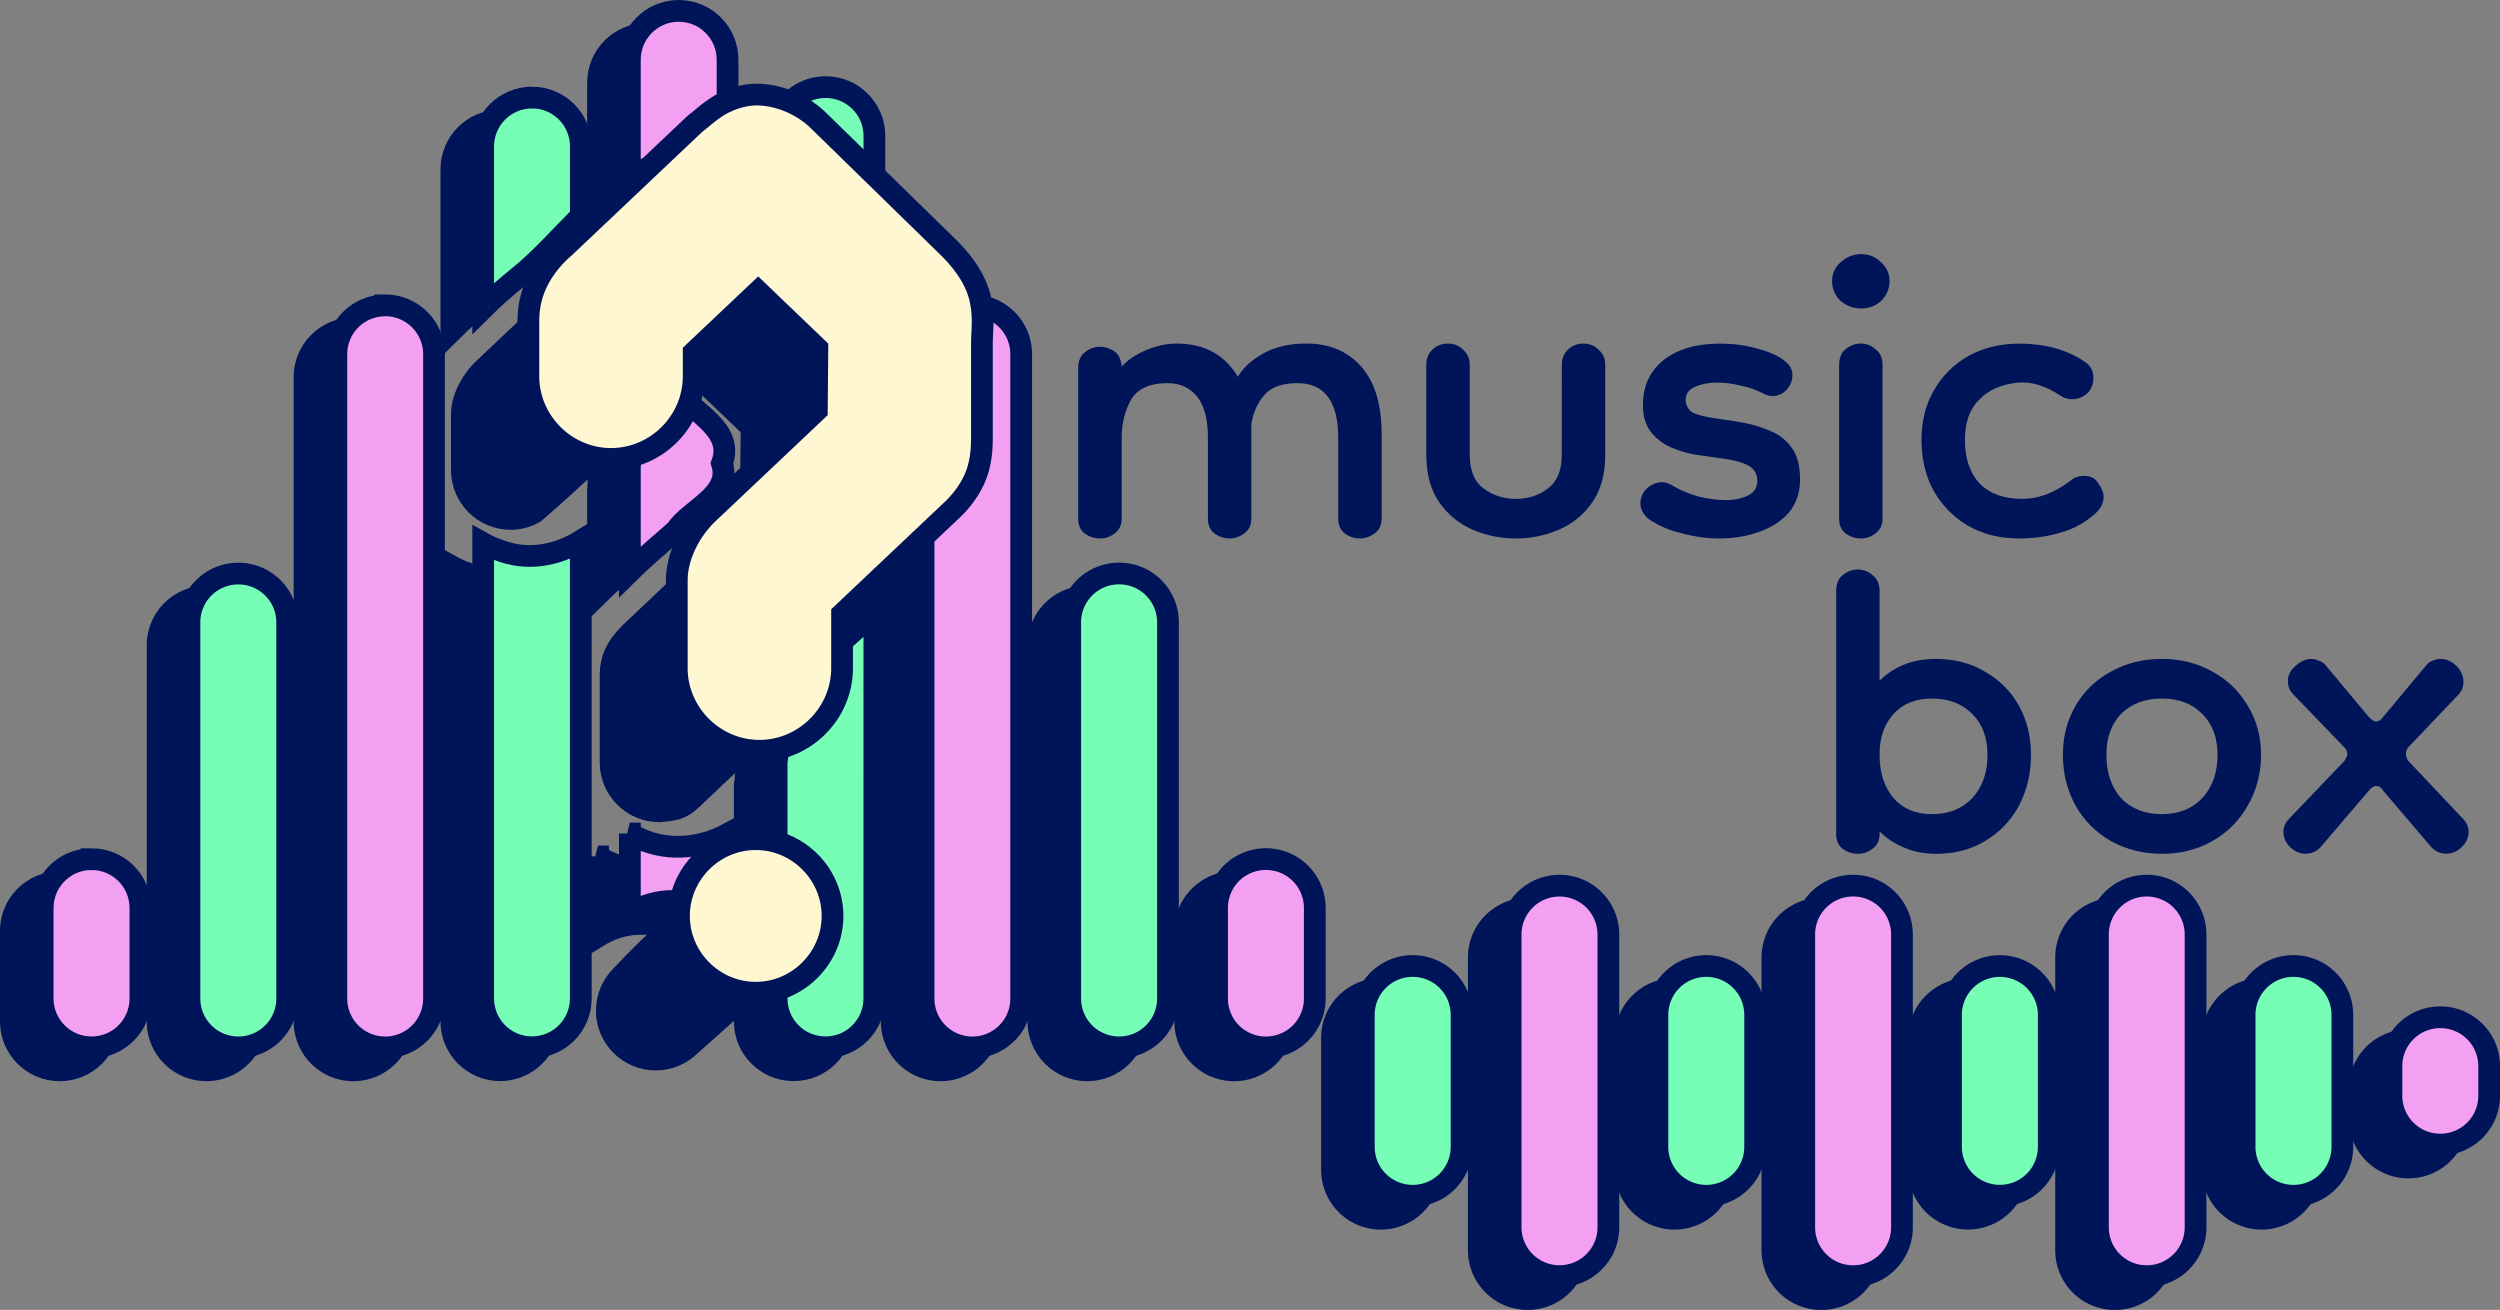 <?xml version="1.0" encoding="UTF-8" standalone="no"?>
<svg
   sodipodi:docname="logo.svg"
   inkscape:version="1.3.2 (1:1.3.2+202311252150+091e20ef0f)"
   id="svg8"
   version="1.1"
   viewBox="0 0 54.182 28.389"
   height="107.298"
   width="204.784"
   xmlns:inkscape="http://www.inkscape.org/namespaces/inkscape"
   xmlns:sodipodi="http://sodipodi.sourceforge.net/DTD/sodipodi-0.dtd"
   xmlns="http://www.w3.org/2000/svg"
   xmlns:svg="http://www.w3.org/2000/svg"
   xmlns:rdf="http://www.w3.org/1999/02/22-rdf-syntax-ns#"
   xmlns:cc="http://creativecommons.org/ns#"
   xmlns:dc="http://purl.org/dc/elements/1.1/">
  <rect x="0" y="0" width="54.182" height="28.389" fill="#808080" stroke="none"/>
  <defs
     id="defs2">
    <inkscape:path-effect
       endcurveend="0,0 , 20,0"
       endcurvestart="0,0 , 20,0"
       endposition="0"
       endpath=""
       startcurveend="0,0 , 20,0"
       startcurvestart="0,0 , 20,0"
       startposition="0"
       is_visible="true"
       startpath="#path907-3"
       lpeversion="1"
       id="path-effect1256"
       effect="attach_path" />
    <inkscape:perspective
       sodipodi:type="inkscape:persp3d"
       inkscape:vp_x="22.24874 : -396.4896 : 1"
       inkscape:vp_y="-81.068082 : -208.99261 : 1"
       inkscape:vp_z="155.85153 : -69.063886 : 1"
       inkscape:persp3d-origin="5.9075661 : -86.315022 : 1"
       id="perspective837" />
    <inkscape:perspective
       id="perspective837-4"
       inkscape:persp3d-origin="32.271629 : -76.245912 : 1"
       inkscape:vp_z="65.276949 : -71.539352 : 1"
       inkscape:vp_y="16.932512 : -92.231432 : 1"
       inkscape:vp_x="46.409094 : -112.44546 : 1"
       sodipodi:type="inkscape:persp3d" />
    <inkscape:perspective
       id="perspective837-3"
       inkscape:persp3d-origin="-46.897669 : -81.325285 : 1"
       inkscape:vp_z="122.01882 : -52.060621 : 1"
       inkscape:vp_y="-152.3833 : -37.539224 : 1"
       inkscape:vp_x="8.9927725 : -240.16324 : 1"
       sodipodi:type="inkscape:persp3d" />
    <inkscape:perspective
       id="perspective837-5"
       inkscape:persp3d-origin="-67.325093 : -8.9661452 : 1"
       inkscape:vp_z="-34.319771 : -4.2595952 : 1"
       inkscape:vp_y="-82.664208 : -24.951675 : 1"
       inkscape:vp_x="-53.187628 : -45.165697 : 1"
       sodipodi:type="inkscape:persp3d" />
  </defs>
  <sodipodi:namedview
     id="base"
     pagecolor="#ffffff"
     bordercolor="#666666"
     borderopacity="1.0"
     inkscape:pageopacity="0.0"
     inkscape:pageshadow="2"
     inkscape:zoom="2"
     inkscape:cx="91.75"
     inkscape:cy="99.25"
     inkscape:document-units="mm"
     inkscape:current-layer="layer1"
     inkscape:document-rotation="0"
     showgrid="false"
     inkscape:window-width="1884"
     inkscape:window-height="1068"
     inkscape:window-x="16"
     inkscape:window-y="64"
     inkscape:window-maximized="1"
     units="px"
     showguides="false"
     fit-margin-top="0"
     fit-margin-left="0"
     fit-margin-right="0"
     fit-margin-bottom="0"
     inkscape:showpageshadow="2"
     inkscape:pagecheckerboard="0"
     inkscape:deskcolor="#d1d1d1" />
  <g
     inkscape:label="Layer 1"
     inkscape:groupmode="layer"
     id="layer1"
     transform="translate(-17.055,-37.43)">
    <path
       d="m 40.892,49.1 q -0.18,0 -0.332,-0.111 -0.138,-0.111 -0.138,-0.319 v -3.254 q 0,-0.235 0.138,-0.346 0.152,-0.125 0.332,-0.125 0.138,0 0.263,0.069 0.125,0.055 0.18,0.208 0.028,0.083 0.028,0.152 0.208,-0.222 0.54,-0.36 0.332,-0.138 0.651,-0.138 0.9,0 1.329,0.72 0.166,-0.291 0.54,-0.499 0.388,-0.222 0.942,-0.222 0.748,0 1.191,0.499 0.443,0.499 0.443,1.468 v 1.828 q 0,0.208 -0.152,0.319 -0.152,0.111 -0.319,0.111 -0.18,0 -0.332,-0.111 -0.138,-0.111 -0.138,-0.319 v -1.745 q 0,-1.191 -0.886,-1.191 -0.499,0 -0.72,0.263 -0.222,0.263 -0.277,0.623 v 2.05 q 0,0.208 -0.152,0.319 -0.152,0.111 -0.319,0.111 -0.18,0 -0.332,-0.111 -0.138,-0.111 -0.138,-0.319 v -1.745 q 0,-0.609 -0.235,-0.9 -0.235,-0.291 -0.637,-0.291 -0.595,0 -0.803,0.374 -0.194,0.36 -0.194,0.803 v 1.759 q 0,0.208 -0.152,0.319 -0.138,0.111 -0.319,0.111 z m 10.012,-3.767 q 0,-0.194 0.125,-0.319 0.138,-0.138 0.346,-0.138 0.194,0 0.332,0.138 0.138,0.125 0.138,0.319 v 1.953 q 0,0.623 -0.277,1.025 -0.277,0.402 -0.72,0.595 -0.443,0.194 -0.942,0.194 -0.499,0 -0.942,-0.194 -0.443,-0.194 -0.72,-0.595 -0.277,-0.402 -0.277,-1.025 v -1.953 q 0,-0.194 0.125,-0.319 0.138,-0.138 0.346,-0.138 0.194,0 0.332,0.138 0.138,0.125 0.138,0.319 v 1.953 q 0,0.512 0.305,0.734 0.305,0.222 0.692,0.222 0.402,0 0.692,-0.222 0.305,-0.222 0.305,-0.734 z m 3.42,3.767 q -0.402,0 -0.817,-0.111 -0.415,-0.097 -0.734,-0.319 -0.166,-0.152 -0.166,-0.332 0,-0.18 0.138,-0.319 0.152,-0.138 0.332,-0.138 0.097,0 0.194,0.055 0.249,0.152 0.568,0.249 0.332,0.083 0.623,0.083 0.277,0 0.471,-0.097 0.208,-0.097 0.208,-0.319 0,-0.222 -0.194,-0.332 -0.194,-0.111 -0.665,-0.166 -0.194,-0.028 -0.471,-0.069 -0.263,-0.042 -0.526,-0.152 -0.263,-0.111 -0.443,-0.332 -0.18,-0.222 -0.18,-0.595 0,-0.609 0.443,-0.969 0.457,-0.36 1.219,-0.36 0.443,0 0.831,0.111 0.402,0.111 0.595,0.277 0.152,0.125 0.152,0.291 0,0.18 -0.125,0.319 -0.125,0.138 -0.305,0.138 -0.097,0 -0.18,-0.042 -0.222,-0.125 -0.499,-0.18 -0.263,-0.069 -0.512,-0.069 -0.291,0 -0.499,0.097 -0.194,0.083 -0.194,0.277 0,0.138 0.111,0.249 0.125,0.097 0.623,0.166 0.235,0.028 0.526,0.083 0.305,0.055 0.582,0.18 0.277,0.111 0.457,0.36 0.18,0.249 0.18,0.679 0,0.443 -0.249,0.734 -0.249,0.277 -0.651,0.415 -0.388,0.138 -0.845,0.138 z m 3.06,0 q -0.18,0 -0.332,-0.111 -0.138,-0.111 -0.138,-0.319 v -3.324 q 0,-0.235 0.138,-0.346 0.152,-0.125 0.332,-0.125 0.18,0 0.319,0.125 0.152,0.111 0.152,0.346 v 3.324 q 0,0.208 -0.152,0.319 -0.138,0.111 -0.319,0.111 z m 0.014,-4.985 q -0.263,0 -0.457,-0.166 -0.18,-0.18 -0.18,-0.429 0,-0.235 0.18,-0.402 0.194,-0.18 0.457,-0.18 0.249,0 0.429,0.18 0.18,0.166 0.18,0.402 0,0.249 -0.18,0.429 -0.18,0.166 -0.429,0.166 z m 3.42,4.985 q -0.928,0 -1.523,-0.595 -0.595,-0.595 -0.595,-1.551 0,-0.609 0.277,-1.08 0.277,-0.471 0.748,-0.734 0.485,-0.263 1.094,-0.263 0.831,0 1.412,0.388 0.194,0.125 0.194,0.346 0,0.222 -0.138,0.346 -0.138,0.125 -0.319,0.125 -0.125,0 -0.222,-0.055 -0.512,-0.346 -0.956,-0.305 -0.54,0.055 -0.845,0.374 -0.305,0.305 -0.305,0.872 0,0.595 0.319,0.942 0.332,0.332 0.928,0.332 0.526,0 1.052,-0.402 0.111,-0.097 0.291,-0.097 0.208,0 0.305,0.166 0.111,0.152 0.111,0.291 0,0.194 -0.18,0.36 -0.346,0.305 -0.762,0.415 -0.415,0.125 -0.886,0.125 z"
       id="text835-1"
       style="font-size:13.848px;line-height:1.25;font-family:Dongle;-inkscape-font-specification:Dongle;fill:#00145a;stroke-width:0.265"
       aria-label="music" />
    <path
       d="m 59.009,55.934 q -0.388,0 -0.692,-0.138 -0.305,-0.125 -0.526,-0.346 v 0.055 q 0,0.208 -0.152,0.319 -0.138,0.111 -0.319,0.111 -0.18,0 -0.332,-0.111 -0.138,-0.111 -0.138,-0.319 v -5.262 q 0,-0.235 0.138,-0.346 0.152,-0.125 0.332,-0.125 0.18,0 0.319,0.125 0.152,0.111 0.152,0.346 v 1.939 q 0.222,-0.222 0.526,-0.346 0.305,-0.125 0.692,-0.125 0.609,0 1.066,0.277 0.471,0.263 0.734,0.734 0.263,0.471 0.263,1.066 0,0.609 -0.263,1.108 -0.263,0.485 -0.734,0.762 -0.457,0.277 -1.066,0.277 z m -0.083,-0.859 q 0.54,0 0.872,-0.346 0.332,-0.36 0.332,-0.942 0,-0.554 -0.332,-0.886 -0.332,-0.332 -0.872,-0.332 -0.526,0 -0.831,0.332 -0.305,0.332 -0.305,0.886 0,0.582 0.305,0.942 0.305,0.346 0.831,0.346 z m 4.985,0.859 q -0.609,0 -1.108,-0.277 -0.485,-0.277 -0.762,-0.762 -0.277,-0.499 -0.277,-1.108 0,-0.595 0.277,-1.066 0.277,-0.471 0.762,-0.734 0.499,-0.277 1.108,-0.277 0.609,0 1.094,0.277 0.485,0.263 0.762,0.734 0.291,0.471 0.291,1.066 0,0.609 -0.291,1.108 -0.277,0.485 -0.762,0.762 -0.485,0.277 -1.094,0.277 z m 0,-0.859 q 0.54,0 0.872,-0.346 0.332,-0.36 0.332,-0.942 0,-0.554 -0.332,-0.886 -0.332,-0.332 -0.872,-0.332 -0.554,0 -0.886,0.332 -0.319,0.332 -0.319,0.886 0,0.582 0.319,0.942 0.332,0.346 0.886,0.346 z m 3.116,0.859 q -0.18,0 -0.332,-0.138 -0.152,-0.152 -0.152,-0.332 0,-0.166 0.125,-0.291 l 1.191,-1.246 q 0.069,-0.097 0.069,-0.152 0,-0.083 -0.069,-0.152 L 66.736,52.458 q -0.097,-0.111 -0.097,-0.263 0,-0.194 0.166,-0.332 0.166,-0.152 0.346,-0.152 0.083,0 0.166,0.042 0.097,0.028 0.166,0.125 l 0.914,1.094 q 0.097,0.097 0.152,0.097 0.083,0 0.152,-0.097 l 0.914,-1.094 q 0.069,-0.097 0.152,-0.125 0.097,-0.042 0.18,-0.042 0.194,0 0.346,0.152 0.152,0.152 0.152,0.346 0,0.152 -0.097,0.263 l -1.094,1.149 q -0.055,0.055 -0.055,0.152 0,0.083 0.055,0.152 l 1.177,1.246 q 0.125,0.125 0.125,0.291 0,0.18 -0.152,0.332 -0.152,0.138 -0.332,0.138 -0.18,0 -0.319,-0.138 l -1.052,-1.232 q -0.055,-0.097 -0.152,-0.097 -0.069,0 -0.152,0.097 l -1.052,1.232 q -0.138,0.138 -0.319,0.138 z"
       id="text835-3-5"
       style="font-size:13.848px;line-height:1.25;font-family:Dongle;-inkscape-font-specification:Dongle;fill:#00145a;stroke-width:0.265"
       aria-label="box" />
    <g
       id="g1999"
       transform="translate(35.885,-28.902)">
      <path
         d="m -4.81,67.065 c -0.585,-1.43e-4 -1.059,0.474 -1.059,1.059 v 2.533 c 0.249,-0.143 0.516,-0.256 0.812,-0.32 0.247,-0.036 0.507,-0.005 0.749,0.056 0.197,0.067 0.381,0.155 0.556,0.259 v -2.529 c 1.43e-4,-0.585 -0.474,-1.059 -1.058,-1.059 z m -0.028,8.242 c -0.24,0.446 -0.711,0.681 -1.031,1.051 v 0.208 c 0.012,0.129 0.015,0.257 0,0.382 v 2.272 c 0.324,-0.32 0.678,-0.614 0.996,-0.895 0.319,-0.478 1.212,-0.765 1,-1.454 0.27,-0.734 -0.603,-1.077 -0.965,-1.565 z m -1.031,9.585 v 1.733 c 0.283,-0.174 0.609,-0.278 0.97,-0.269 0.41,-0.029 0.806,0.082 1.147,0.285 v -1.736 c -0.619,0.334 -1.398,0.389 -2.036,0.033 -0.029,-0.014 -0.054,-0.031 -0.082,-0.046 z"
         style="color:#000000;font-style:normal;font-variant:normal;font-weight:normal;font-stretch:normal;font-size:medium;line-height:normal;font-family:sans-serif;font-variant-ligatures:normal;font-variant-position:normal;font-variant-caps:normal;font-variant-numeric:normal;font-variant-alternates:normal;font-variant-east-asian:normal;font-feature-settings:normal;font-variation-settings:normal;text-indent:0;text-align:start;text-decoration:none;text-decoration-line:none;text-decoration-style:solid;text-decoration-color:#000000;letter-spacing:normal;word-spacing:normal;text-transform:none;writing-mode:lr-tb;direction:ltr;text-orientation:mixed;dominant-baseline:auto;baseline-shift:baseline;text-anchor:start;white-space:normal;shape-padding:0;shape-margin:0;inline-size:0;clip-rule:nonzero;display:inline;overflow:visible;visibility:visible;isolation:auto;mix-blend-mode:normal;color-interpolation:sRGB;color-interpolation-filters:linearRGB;solid-color:#000000;solid-opacity:1;vector-effect:none;fill:#00145a;fill-opacity:1;fill-rule:nonzero;stroke:#00145a;stroke-width:0.471;stroke-linecap:round;stroke-linejoin:miter;stroke-miterlimit:4;stroke-dasharray:none;stroke-dashoffset:0;stroke-opacity:1;color-rendering:auto;image-rendering:auto;shape-rendering:auto;text-rendering:auto;enable-background:accumulate;stop-color:#000000"
         id="path915-1-6" />
      <path
         d="m -1.629,68.717 c -0.585,-1.43e-4 -1.059,0.474 -1.059,1.058 v 1.754 c 0.344,0.346 0.672,0.712 1.02,1.033 0.343,0.351 0.741,0.685 1.098,1.051 v -3.837 c 1.43e-4,-0.585 -0.474,-1.058 -1.058,-1.058 z m 1.058,11.356 c -0.532,0.557 -1.177,1.033 -1.699,1.586 -0.662,0.351 -0.315,1.113 -0.419,1.698 v 5.112 c -1.43e-4,0.585 0.474,1.058 1.059,1.058 0.585,1.4e-4 1.058,-0.474 1.058,-1.058 z"
         style="color:#000000;font-style:normal;font-variant:normal;font-weight:normal;font-stretch:normal;font-size:medium;line-height:normal;font-family:sans-serif;font-variant-ligatures:normal;font-variant-position:normal;font-variant-caps:normal;font-variant-numeric:normal;font-variant-alternates:normal;font-variant-east-asian:normal;font-feature-settings:normal;font-variation-settings:normal;text-indent:0;text-align:start;text-decoration:none;text-decoration-line:none;text-decoration-style:solid;text-decoration-color:#000000;letter-spacing:normal;word-spacing:normal;text-transform:none;writing-mode:lr-tb;direction:ltr;text-orientation:mixed;dominant-baseline:auto;baseline-shift:baseline;text-anchor:start;white-space:normal;shape-padding:0;shape-margin:0;inline-size:0;clip-rule:nonzero;display:inline;overflow:visible;visibility:visible;opacity:1;isolation:auto;mix-blend-mode:normal;color-interpolation:sRGB;color-interpolation-filters:linearRGB;solid-color:#000000;solid-opacity:1;vector-effect:none;fill:#00145a;fill-opacity:1;fill-rule:nonzero;stroke:#00145a;stroke-width:0.471;stroke-linecap:round;stroke-linejoin:miter;stroke-miterlimit:4;stroke-dasharray:none;stroke-dashoffset:0;stroke-opacity:1;color-rendering:auto;image-rendering:auto;shape-rendering:auto;text-rendering:auto;enable-background:accumulate;stop-color:#000000;stop-opacity:1"
         id="path919-6-7" />
      <path
         d="m -7.992,68.945 c -0.584,0.001 -1.056,0.475 -1.056,1.059 v 3.508 c 0.248,-0.247 0.514,-0.476 0.773,-0.687 0.476,-0.383 0.896,-0.867 1.343,-1.311 v -1.511 c 1.43e-4,-0.585 -0.474,-1.059 -1.059,-1.059 z m 1.059,9.605 c -0.527,0.326 -1.175,0.443 -1.782,0.199 -0.12,-0.038 -0.23,-0.089 -0.333,-0.146 v 9.866 c -1.43e-4,0.584 0.472,1.057 1.056,1.058 0.585,1.4e-4 1.059,-0.474 1.059,-1.058 z"
         style="color:#000000;font-style:normal;font-variant:normal;font-weight:normal;font-stretch:normal;font-size:medium;line-height:normal;font-family:sans-serif;font-variant-ligatures:normal;font-variant-position:normal;font-variant-caps:normal;font-variant-numeric:normal;font-variant-alternates:normal;font-variant-east-asian:normal;font-feature-settings:normal;font-variation-settings:normal;text-indent:0;text-align:start;text-decoration:none;text-decoration-line:none;text-decoration-style:solid;text-decoration-color:#000000;letter-spacing:normal;word-spacing:normal;text-transform:none;writing-mode:lr-tb;direction:ltr;text-orientation:mixed;dominant-baseline:auto;baseline-shift:baseline;text-anchor:start;white-space:normal;shape-padding:0;shape-margin:0;inline-size:0;clip-rule:nonzero;display:inline;overflow:visible;visibility:visible;opacity:1;isolation:auto;mix-blend-mode:normal;color-interpolation:sRGB;color-interpolation-filters:linearRGB;solid-color:#000000;solid-opacity:1;vector-effect:none;fill:#00145a;fill-opacity:1;fill-rule:nonzero;stroke:#00145a;stroke-width:0.471;stroke-linecap:round;stroke-linejoin:miter;stroke-miterlimit:4;stroke-dasharray:none;stroke-dashoffset:0;stroke-opacity:1;color-rendering:auto;image-rendering:auto;shape-rendering:auto;text-rendering:auto;enable-background:accumulate;stop-color:#000000;stop-opacity:1"
         id="path911-5-5" />
      <path
         style="color:#000000;font-style:normal;font-variant:normal;font-weight:normal;font-stretch:normal;font-size:medium;line-height:normal;font-family:sans-serif;font-variant-ligatures:normal;font-variant-position:normal;font-variant-caps:normal;font-variant-numeric:normal;font-variant-alternates:normal;font-variant-east-asian:normal;font-feature-settings:normal;font-variation-settings:normal;text-indent:0;text-align:start;text-decoration:none;text-decoration-line:none;text-decoration-style:solid;text-decoration-color:#000000;letter-spacing:normal;word-spacing:normal;text-transform:none;writing-mode:lr-tb;direction:ltr;text-orientation:mixed;dominant-baseline:auto;baseline-shift:baseline;text-anchor:start;white-space:normal;shape-padding:0;shape-margin:0;inline-size:0;clip-rule:nonzero;display:inline;overflow:visible;visibility:visible;opacity:1;isolation:auto;mix-blend-mode:normal;color-interpolation:sRGB;color-interpolation-filters:linearRGB;solid-color:#000000;solid-opacity:1;vector-effect:none;fill:#00145a;fill-opacity:1;fill-rule:nonzero;stroke:#00145a;stroke-width:0.471;stroke-linecap:round;stroke-linejoin:miter;stroke-miterlimit:4;stroke-dasharray:none;stroke-dashoffset:0;stroke-opacity:1;color-rendering:auto;image-rendering:auto;shape-rendering:auto;text-rendering:auto;enable-background:accumulate;stop-color:#000000;stop-opacity:1"
         d="m -11.173,73.448 a 1.058,1.058 0 0 0 -1.057,1.059 v 13.963 a 1.058,1.058 0 0 0 1.057,1.059 1.058,1.058 0 0 0 1.059,-1.059 V 74.507 a 1.058,1.058 0 0 0 -1.059,-1.059 z"
         id="path899-2-6" />
      <path
         style="color:#000000;font-style:normal;font-variant:normal;font-weight:normal;font-stretch:normal;font-size:medium;line-height:normal;font-family:sans-serif;font-variant-ligatures:normal;font-variant-position:normal;font-variant-caps:normal;font-variant-numeric:normal;font-variant-alternates:normal;font-variant-east-asian:normal;font-feature-settings:normal;font-variation-settings:normal;text-indent:0;text-align:start;text-decoration:none;text-decoration-line:none;text-decoration-style:solid;text-decoration-color:#000000;letter-spacing:normal;word-spacing:normal;text-transform:none;writing-mode:lr-tb;direction:ltr;text-orientation:mixed;dominant-baseline:auto;baseline-shift:baseline;text-anchor:start;white-space:normal;shape-padding:0;shape-margin:0;inline-size:0;clip-rule:nonzero;display:inline;overflow:visible;visibility:visible;opacity:1;isolation:auto;mix-blend-mode:normal;color-interpolation:sRGB;color-interpolation-filters:linearRGB;solid-color:#000000;solid-opacity:1;vector-effect:none;fill:#00145a;fill-opacity:1;fill-rule:nonzero;stroke:#00145a;stroke-width:0.471;stroke-linecap:round;stroke-linejoin:miter;stroke-miterlimit:4;stroke-dasharray:none;stroke-dashoffset:0;stroke-opacity:1;color-rendering:auto;image-rendering:auto;shape-rendering:auto;text-rendering:auto;enable-background:accumulate;stop-color:#000000;stop-opacity:1"
         d="m -14.355,79.26 a 1.058,1.058 0 0 0 -1.059,1.057 v 8.152 a 1.058,1.058 0 0 0 1.059,1.059 1.058,1.058 0 0 0 1.059,-1.059 v -8.152 a 1.058,1.058 0 0 0 -1.059,-1.057 z"
         id="path903-8-0" />
      <path
         sodipodi:nodetypes="cscccsccc"
         style="color:#000000;font-style:normal;font-variant:normal;font-weight:normal;font-stretch:normal;font-size:medium;line-height:normal;font-family:sans-serif;font-variant-ligatures:normal;font-variant-position:normal;font-variant-caps:normal;font-variant-numeric:normal;font-variant-alternates:normal;font-variant-east-asian:normal;font-feature-settings:normal;font-variation-settings:normal;text-indent:0;text-align:start;text-decoration:none;text-decoration-line:none;text-decoration-style:solid;text-decoration-color:#000000;letter-spacing:normal;word-spacing:normal;text-transform:none;writing-mode:lr-tb;direction:ltr;text-orientation:mixed;dominant-baseline:auto;baseline-shift:baseline;text-anchor:start;white-space:normal;shape-padding:0;shape-margin:0;inline-size:0;clip-rule:nonzero;display:inline;overflow:visible;visibility:visible;opacity:1;isolation:auto;mix-blend-mode:normal;color-interpolation:sRGB;color-interpolation-filters:linearRGB;solid-color:#000000;solid-opacity:1;vector-effect:none;fill:#00145a;fill-opacity:1;fill-rule:nonzero;stroke:#00145a;stroke-width:0.471;stroke-linecap:round;stroke-linejoin:miter;stroke-miterlimit:4;stroke-dasharray:none;stroke-dashoffset:0;stroke-opacity:1;color-rendering:auto;image-rendering:auto;shape-rendering:auto;text-rendering:auto;enable-background:accumulate;stop-color:#000000;stop-opacity:1"
         d="m -17.536,85.45 c -0.292,-8e-5 -0.557,0.118 -0.749,0.31 -0.192,0.192 -0.31,0.456 -0.31,0.749 v 1.961 c -1.43e-4,0.585 0.474,1.059 1.059,1.059 0.292,7e-5 0.557,-0.118 0.749,-0.31 0.192,-0.192 0.31,-0.456 0.31,-0.749 v -1.961 c 1.43e-4,-0.585 -0.474,-1.059 -1.059,-1.059 z"
         id="path907-3-8" />
      <path
         style="color:#000000;font-style:normal;font-variant:normal;font-weight:normal;font-stretch:normal;font-size:medium;line-height:normal;font-family:sans-serif;font-variant-ligatures:normal;font-variant-position:normal;font-variant-caps:normal;font-variant-numeric:normal;font-variant-alternates:normal;font-variant-east-asian:normal;font-feature-settings:normal;font-variation-settings:normal;text-indent:0;text-align:start;text-decoration:none;text-decoration-line:none;text-decoration-style:solid;text-decoration-color:#000000;letter-spacing:normal;word-spacing:normal;text-transform:none;writing-mode:lr-tb;direction:ltr;text-orientation:mixed;dominant-baseline:auto;baseline-shift:baseline;text-anchor:start;white-space:normal;shape-padding:0;shape-margin:0;inline-size:0;clip-rule:nonzero;display:inline;overflow:visible;visibility:visible;opacity:1;isolation:auto;mix-blend-mode:normal;color-interpolation:sRGB;color-interpolation-filters:linearRGB;solid-color:#000000;solid-opacity:1;vector-effect:none;fill:#00145a;fill-opacity:1;fill-rule:nonzero;stroke:#00145a;stroke-width:0.471;stroke-linecap:round;stroke-linejoin:miter;stroke-miterlimit:4;stroke-dasharray:none;stroke-dashoffset:0;stroke-opacity:1;color-rendering:auto;image-rendering:auto;shape-rendering:auto;text-rendering:auto;enable-background:accumulate;stop-color:#000000;stop-opacity:1"
         d="m 1.555,73.448 a 1.058,1.058 0 0 0 -1.059,1.059 v 13.963 a 1.058,1.058 0 0 0 1.059,1.059 1.058,1.058 0 0 0 1.057,-1.059 V 74.507 a 1.058,1.058 0 0 0 -1.057,-1.059 z"
         id="path883-4-1" />
      <path
         style="color:#000000;font-style:normal;font-variant:normal;font-weight:normal;font-stretch:normal;font-size:medium;line-height:normal;font-family:sans-serif;font-variant-ligatures:normal;font-variant-position:normal;font-variant-caps:normal;font-variant-numeric:normal;font-variant-alternates:normal;font-variant-east-asian:normal;font-feature-settings:normal;font-variation-settings:normal;text-indent:0;text-align:start;text-decoration:none;text-decoration-line:none;text-decoration-style:solid;text-decoration-color:#000000;letter-spacing:normal;word-spacing:normal;text-transform:none;writing-mode:lr-tb;direction:ltr;text-orientation:mixed;dominant-baseline:auto;baseline-shift:baseline;text-anchor:start;white-space:normal;shape-padding:0;shape-margin:0;inline-size:0;clip-rule:nonzero;display:inline;overflow:visible;visibility:visible;opacity:1;isolation:auto;mix-blend-mode:normal;color-interpolation:sRGB;color-interpolation-filters:linearRGB;solid-color:#000000;solid-opacity:1;vector-effect:none;fill:#00145a;fill-opacity:1;fill-rule:nonzero;stroke:#00145a;stroke-width:0.471;stroke-linecap:round;stroke-linejoin:miter;stroke-miterlimit:4;stroke-dasharray:none;stroke-dashoffset:0;stroke-opacity:1;color-rendering:auto;image-rendering:auto;shape-rendering:auto;text-rendering:auto;enable-background:accumulate;stop-color:#000000;stop-opacity:1"
         d="m 4.734,79.258 a 1.058,1.058 0 0 0 -1.059,1.059 v 8.152 a 1.058,1.058 0 0 0 1.059,1.059 1.058,1.058 0 0 0 1.059,-1.059 v -8.152 a 1.058,1.058 0 0 0 -1.059,-1.059 z"
         id="path923-1-0" />
      <path
         style="color:#000000;font-style:normal;font-variant:normal;font-weight:normal;font-stretch:normal;font-size:medium;line-height:normal;font-family:sans-serif;font-variant-ligatures:normal;font-variant-position:normal;font-variant-caps:normal;font-variant-numeric:normal;font-variant-alternates:normal;font-variant-east-asian:normal;font-feature-settings:normal;font-variation-settings:normal;text-indent:0;text-align:start;text-decoration:none;text-decoration-line:none;text-decoration-style:solid;text-decoration-color:#000000;letter-spacing:normal;word-spacing:normal;text-transform:none;writing-mode:lr-tb;direction:ltr;text-orientation:mixed;dominant-baseline:auto;baseline-shift:baseline;text-anchor:start;white-space:normal;shape-padding:0;shape-margin:0;inline-size:0;clip-rule:nonzero;display:inline;overflow:visible;visibility:visible;opacity:1;isolation:auto;mix-blend-mode:normal;color-interpolation:sRGB;color-interpolation-filters:linearRGB;solid-color:#000000;solid-opacity:1;vector-effect:none;fill:#00145a;fill-opacity:1;fill-rule:nonzero;stroke:#00145a;stroke-width:0.471;stroke-linecap:round;stroke-linejoin:miter;stroke-miterlimit:4;stroke-dasharray:none;stroke-dashoffset:0;stroke-opacity:1;color-rendering:auto;image-rendering:auto;shape-rendering:auto;text-rendering:auto;enable-background:accumulate;stop-color:#000000;stop-opacity:1"
         d="m 7.916,85.448 a 1.058,1.058 0 0 0 -1.059,1.059 v 1.963 a 1.058,1.058 0 0 0 1.059,1.059 1.058,1.058 0 0 0 1.059,-1.059 v -1.963 a 1.058,1.058 0 0 0 -1.059,-1.059 z"
         id="path927-5-5" />
      <path
         style="color:#000000;font-style:normal;font-variant:normal;font-weight:normal;font-stretch:normal;font-size:medium;line-height:normal;font-family:sans-serif;font-variant-ligatures:normal;font-variant-position:normal;font-variant-caps:normal;font-variant-numeric:normal;font-variant-alternates:normal;font-variant-east-asian:normal;font-feature-settings:normal;font-variation-settings:normal;text-indent:0;text-align:start;text-decoration:none;text-decoration-line:none;text-decoration-style:solid;text-decoration-color:#000000;letter-spacing:normal;word-spacing:normal;text-transform:none;writing-mode:lr-tb;direction:ltr;text-orientation:mixed;dominant-baseline:auto;baseline-shift:baseline;text-anchor:start;white-space:normal;shape-padding:0;shape-margin:0;inline-size:0;clip-rule:nonzero;display:inline;overflow:visible;visibility:visible;opacity:1;isolation:auto;mix-blend-mode:normal;color-interpolation:sRGB;color-interpolation-filters:linearRGB;solid-color:#000000;solid-opacity:1;vector-effect:none;fill:#00145a;fill-opacity:1;fill-rule:nonzero;stroke:#00145a;stroke-width:0.471;stroke-linecap:round;stroke-linejoin:miter;stroke-miterlimit:4;stroke-dasharray:none;stroke-dashoffset:0;stroke-opacity:1;color-rendering:auto;image-rendering:auto;shape-rendering:auto;text-rendering:auto;enable-background:accumulate;stop-color:#000000;stop-opacity:1"
         d="m 11.097,87.766 a 1.058,1.058 0 0 0 -1.059,1.059 v 2.861 a 1.058,1.058 0 0 0 1.059,1.059 1.058,1.058 0 0 0 1.059,-1.059 v -2.861 a 1.058,1.058 0 0 0 -1.059,-1.059 z"
         id="path931-4-7" />
      <path
         style="color:#000000;font-style:normal;font-variant:normal;font-weight:normal;font-stretch:normal;font-size:medium;line-height:normal;font-family:sans-serif;font-variant-ligatures:normal;font-variant-position:normal;font-variant-caps:normal;font-variant-numeric:normal;font-variant-alternates:normal;font-variant-east-asian:normal;font-feature-settings:normal;font-variation-settings:normal;text-indent:0;text-align:start;text-decoration:none;text-decoration-line:none;text-decoration-style:solid;text-decoration-color:#000000;letter-spacing:normal;word-spacing:normal;text-transform:none;writing-mode:lr-tb;direction:ltr;text-orientation:mixed;dominant-baseline:auto;baseline-shift:baseline;text-anchor:start;white-space:normal;shape-padding:0;shape-margin:0;inline-size:0;clip-rule:nonzero;display:inline;overflow:visible;visibility:visible;opacity:1;isolation:auto;mix-blend-mode:normal;color-interpolation:sRGB;color-interpolation-filters:linearRGB;solid-color:#000000;solid-opacity:1;vector-effect:none;fill:#00145a;fill-opacity:1;fill-rule:nonzero;stroke:#00145a;stroke-width:0.471;stroke-linecap:round;stroke-linejoin:miter;stroke-miterlimit:4;stroke-dasharray:none;stroke-dashoffset:0;stroke-opacity:1;color-rendering:auto;image-rendering:auto;shape-rendering:auto;text-rendering:auto;enable-background:accumulate;stop-color:#000000;stop-opacity:1"
         d="m 14.279,86.025 a 1.058,1.058 0 0 0 -1.059,1.057 v 6.346 a 1.058,1.058 0 0 0 1.059,1.059 1.058,1.058 0 0 0 1.059,-1.059 v -6.346 a 1.058,1.058 0 0 0 -1.059,-1.057 z"
         id="path935-4-5" />
      <path
         style="color:#000000;font-style:normal;font-variant:normal;font-weight:normal;font-stretch:normal;font-size:medium;line-height:normal;font-family:sans-serif;font-variant-ligatures:normal;font-variant-position:normal;font-variant-caps:normal;font-variant-numeric:normal;font-variant-alternates:normal;font-variant-east-asian:normal;font-feature-settings:normal;font-variation-settings:normal;text-indent:0;text-align:start;text-decoration:none;text-decoration-line:none;text-decoration-style:solid;text-decoration-color:#000000;letter-spacing:normal;word-spacing:normal;text-transform:none;writing-mode:lr-tb;direction:ltr;text-orientation:mixed;dominant-baseline:auto;baseline-shift:baseline;text-anchor:start;white-space:normal;shape-padding:0;shape-margin:0;inline-size:0;clip-rule:nonzero;display:inline;overflow:visible;visibility:visible;opacity:1;isolation:auto;mix-blend-mode:normal;color-interpolation:sRGB;color-interpolation-filters:linearRGB;solid-color:#000000;solid-opacity:1;vector-effect:none;fill:#00145a;fill-opacity:1;fill-rule:nonzero;stroke:#00145a;stroke-width:0.471;stroke-linecap:round;stroke-linejoin:miter;stroke-miterlimit:4;stroke-dasharray:none;stroke-dashoffset:0;stroke-opacity:1;color-rendering:auto;image-rendering:auto;shape-rendering:auto;text-rendering:auto;enable-background:accumulate;stop-color:#000000;stop-opacity:1"
         d="m 17.46,87.766 a 1.058,1.058 0 0 0 -1.059,1.059 v 2.861 a 1.058,1.058 0 0 0 1.059,1.059 1.058,1.058 0 0 0 1.059,-1.059 v -2.861 a 1.058,1.058 0 0 0 -1.059,-1.059 z"
         id="path939-5-6" />
      <path
         style="color:#000000;font-style:normal;font-variant:normal;font-weight:normal;font-stretch:normal;font-size:medium;line-height:normal;font-family:sans-serif;font-variant-ligatures:normal;font-variant-position:normal;font-variant-caps:normal;font-variant-numeric:normal;font-variant-alternates:normal;font-variant-east-asian:normal;font-feature-settings:normal;font-variation-settings:normal;text-indent:0;text-align:start;text-decoration:none;text-decoration-line:none;text-decoration-style:solid;text-decoration-color:#000000;letter-spacing:normal;word-spacing:normal;text-transform:none;writing-mode:lr-tb;direction:ltr;text-orientation:mixed;dominant-baseline:auto;baseline-shift:baseline;text-anchor:start;white-space:normal;shape-padding:0;shape-margin:0;inline-size:0;clip-rule:nonzero;display:inline;overflow:visible;visibility:visible;opacity:1;isolation:auto;mix-blend-mode:normal;color-interpolation:sRGB;color-interpolation-filters:linearRGB;solid-color:#000000;solid-opacity:1;vector-effect:none;fill:#00145a;fill-opacity:1;fill-rule:nonzero;stroke:#00145a;stroke-width:0.471;stroke-linecap:round;stroke-linejoin:miter;stroke-miterlimit:4;stroke-dasharray:none;stroke-dashoffset:0;stroke-opacity:1;color-rendering:auto;image-rendering:auto;shape-rendering:auto;text-rendering:auto;enable-background:accumulate;stop-color:#000000;stop-opacity:1"
         d="m 20.642,86.024 a 1.058,1.058 0 0 0 -1.059,1.059 v 6.346 a 1.058,1.058 0 0 0 1.059,1.059 1.058,1.058 0 0 0 1.059,-1.059 v -6.346 a 1.058,1.058 0 0 0 -1.059,-1.059 z"
         id="path943-9-3" />
      <path
         style="color:#000000;font-style:normal;font-variant:normal;font-weight:normal;font-stretch:normal;font-size:medium;line-height:normal;font-family:sans-serif;font-variant-ligatures:normal;font-variant-position:normal;font-variant-caps:normal;font-variant-numeric:normal;font-variant-alternates:normal;font-variant-east-asian:normal;font-feature-settings:normal;font-variation-settings:normal;text-indent:0;text-align:start;text-decoration:none;text-decoration-line:none;text-decoration-style:solid;text-decoration-color:#000000;letter-spacing:normal;word-spacing:normal;text-transform:none;writing-mode:lr-tb;direction:ltr;text-orientation:mixed;dominant-baseline:auto;baseline-shift:baseline;text-anchor:start;white-space:normal;shape-padding:0;shape-margin:0;inline-size:0;clip-rule:nonzero;display:inline;overflow:visible;visibility:visible;opacity:1;isolation:auto;mix-blend-mode:normal;color-interpolation:sRGB;color-interpolation-filters:linearRGB;solid-color:#000000;solid-opacity:1;vector-effect:none;fill:#00145a;fill-opacity:1;fill-rule:nonzero;stroke:#00145a;stroke-width:0.471;stroke-linecap:round;stroke-linejoin:miter;stroke-miterlimit:4;stroke-dasharray:none;stroke-dashoffset:0;stroke-opacity:1;color-rendering:auto;image-rendering:auto;shape-rendering:auto;text-rendering:auto;enable-background:accumulate;stop-color:#000000;stop-opacity:1"
         d="m 23.823,87.767 a 1.058,1.058 0 0 0 -1.059,1.059 v 2.859 a 1.058,1.058 0 0 0 1.059,1.059 1.058,1.058 0 0 0 1.059,-1.059 v -2.859 a 1.058,1.058 0 0 0 -1.059,-1.059 z"
         id="path947-4-4" />
      <path
         style="color:#000000;font-style:normal;font-variant:normal;font-weight:normal;font-stretch:normal;font-size:medium;line-height:normal;font-family:sans-serif;font-variant-ligatures:normal;font-variant-position:normal;font-variant-caps:normal;font-variant-numeric:normal;font-variant-alternates:normal;font-variant-east-asian:normal;font-feature-settings:normal;font-variation-settings:normal;text-indent:0;text-align:start;text-decoration:none;text-decoration-line:none;text-decoration-style:solid;text-decoration-color:#000000;letter-spacing:normal;word-spacing:normal;text-transform:none;writing-mode:lr-tb;direction:ltr;text-orientation:mixed;dominant-baseline:auto;baseline-shift:baseline;text-anchor:start;white-space:normal;shape-padding:0;shape-margin:0;inline-size:0;clip-rule:nonzero;display:inline;overflow:visible;visibility:visible;opacity:1;isolation:auto;mix-blend-mode:normal;color-interpolation:sRGB;color-interpolation-filters:linearRGB;solid-color:#000000;solid-opacity:1;vector-effect:none;fill:#00145a;fill-opacity:1;fill-rule:nonzero;stroke:#00145a;stroke-width:0.471;stroke-linecap:round;stroke-linejoin:miter;stroke-miterlimit:4;stroke-dasharray:none;stroke-dashoffset:0;stroke-opacity:1;color-rendering:auto;image-rendering:auto;shape-rendering:auto;text-rendering:auto;enable-background:accumulate;stop-color:#000000;stop-opacity:1"
         d="m 27.007,86.024 a 1.058,1.058 0 0 0 -1.059,1.059 v 6.346 a 1.058,1.058 0 0 0 1.059,1.059 1.058,1.058 0 0 0 1.057,-1.059 v -6.346 a 1.058,1.058 0 0 0 -1.057,-1.059 z"
         id="path951-5-5" />
      <path
         style="color:#000000;font-style:normal;font-variant:normal;font-weight:normal;font-stretch:normal;font-size:medium;line-height:normal;font-family:sans-serif;font-variant-ligatures:normal;font-variant-position:normal;font-variant-caps:normal;font-variant-numeric:normal;font-variant-alternates:normal;font-variant-east-asian:normal;font-feature-settings:normal;font-variation-settings:normal;text-indent:0;text-align:start;text-decoration:none;text-decoration-line:none;text-decoration-style:solid;text-decoration-color:#000000;letter-spacing:normal;word-spacing:normal;text-transform:none;writing-mode:lr-tb;direction:ltr;text-orientation:mixed;dominant-baseline:auto;baseline-shift:baseline;text-anchor:start;white-space:normal;shape-padding:0;shape-margin:0;inline-size:0;clip-rule:nonzero;display:inline;overflow:visible;visibility:visible;opacity:1;isolation:auto;mix-blend-mode:normal;color-interpolation:sRGB;color-interpolation-filters:linearRGB;solid-color:#000000;solid-opacity:1;vector-effect:none;fill:#00145a;fill-opacity:1;fill-rule:nonzero;stroke:#00145a;stroke-width:0.471;stroke-linecap:round;stroke-linejoin:miter;stroke-miterlimit:4;stroke-dasharray:none;stroke-dashoffset:0;stroke-opacity:1;color-rendering:auto;image-rendering:auto;shape-rendering:auto;text-rendering:auto;enable-background:accumulate;stop-color:#000000;stop-opacity:1"
         d="m 30.186,87.766 a 1.058,1.058 0 0 0 -1.059,1.059 v 2.861 a 1.058,1.058 0 0 0 1.059,1.059 1.058,1.058 0 0 0 1.059,-1.059 v -2.861 a 1.058,1.058 0 0 0 -1.059,-1.059 z"
         id="path955-5-6" />
      <path
         style="color:#000000;font-style:normal;font-variant:normal;font-weight:normal;font-stretch:normal;font-size:medium;line-height:normal;font-family:sans-serif;font-variant-ligatures:normal;font-variant-position:normal;font-variant-caps:normal;font-variant-numeric:normal;font-variant-alternates:normal;font-variant-east-asian:normal;font-feature-settings:normal;font-variation-settings:normal;text-indent:0;text-align:start;text-decoration:none;text-decoration-line:none;text-decoration-style:solid;text-decoration-color:#000000;letter-spacing:normal;word-spacing:normal;text-transform:none;writing-mode:lr-tb;direction:ltr;text-orientation:mixed;dominant-baseline:auto;baseline-shift:baseline;text-anchor:start;white-space:normal;shape-padding:0;shape-margin:0;inline-size:0;clip-rule:nonzero;display:inline;overflow:visible;visibility:visible;opacity:1;isolation:auto;mix-blend-mode:normal;color-interpolation:sRGB;color-interpolation-filters:linearRGB;solid-color:#000000;solid-opacity:1;vector-effect:none;fill:#00145a;fill-opacity:1;fill-rule:nonzero;stroke:#00145a;stroke-width:0.471;stroke-linecap:round;stroke-linejoin:miter;stroke-miterlimit:4;stroke-dasharray:none;stroke-dashoffset:0;stroke-opacity:1;color-rendering:auto;image-rendering:auto;shape-rendering:auto;text-rendering:auto;enable-background:accumulate;stop-color:#000000;stop-opacity:1"
         d="m 33.368,88.876 a 1.058,1.058 0 0 0 -1.059,1.059 v 0.641 a 1.058,1.058 0 0 0 1.059,1.059 1.058,1.058 0 0 0 1.059,-1.059 v -0.641 a 1.058,1.058 0 0 0 -1.059,-1.059 z"
         id="path959-2-6" />
    </g>
    <path
       d="m 31.765,37.666 c -0.585,-1.43e-4 -1.059,0.474 -1.059,1.059 v 2.533 c 0.249,-0.143 0.516,-0.256 0.812,-0.32 0.247,-0.036 0.507,-0.005 0.749,0.056 0.197,0.067 0.381,0.155 0.556,0.259 V 38.725 c 1.43e-4,-0.585 -0.474,-1.059 -1.058,-1.059 z m -0.028,8.242 c -0.24,0.446 -0.711,0.681 -1.031,1.051 v 0.208 c 0.012,0.129 0.015,0.257 0,0.382 v 2.272 c 0.324,-0.32 0.678,-0.614 0.996,-0.895 0.319,-0.478 1.212,-0.765 1,-1.454 0.27,-0.734 -0.603,-1.077 -0.965,-1.565 z m -1.031,9.585 v 1.733 c 0.283,-0.174 0.609,-0.278 0.97,-0.269 0.41,-0.029 0.806,0.082 1.147,0.285 v -1.736 c -0.619,0.334 -1.398,0.389 -2.036,0.033 -0.029,-0.014 -0.054,-0.031 -0.082,-0.046 z"
       style="color:#000000;font-style:normal;font-variant:normal;font-weight:normal;font-stretch:normal;font-size:medium;line-height:normal;font-family:sans-serif;font-variant-ligatures:normal;font-variant-position:normal;font-variant-caps:normal;font-variant-numeric:normal;font-variant-alternates:normal;font-variant-east-asian:normal;font-feature-settings:normal;font-variation-settings:normal;text-indent:0;text-align:start;text-decoration:none;text-decoration-line:none;text-decoration-style:solid;text-decoration-color:#000000;letter-spacing:normal;word-spacing:normal;text-transform:none;writing-mode:lr-tb;direction:ltr;text-orientation:mixed;dominant-baseline:auto;baseline-shift:baseline;text-anchor:start;white-space:normal;shape-padding:0;shape-margin:0;inline-size:0;clip-rule:nonzero;display:inline;overflow:visible;visibility:visible;isolation:auto;mix-blend-mode:normal;color-interpolation:sRGB;color-interpolation-filters:linearRGB;solid-color:#000000;solid-opacity:1;vector-effect:none;fill:#f3a0f2;fill-opacity:1;fill-rule:nonzero;stroke:#00145a;stroke-width:0.471;stroke-linecap:round;stroke-linejoin:miter;stroke-miterlimit:4;stroke-dasharray:none;stroke-dashoffset:0;stroke-opacity:1;color-rendering:auto;image-rendering:auto;shape-rendering:auto;text-rendering:auto;enable-background:accumulate;stop-color:#000000"
       id="path915-1" />
    <path
       d="m 34.947,39.318 c -0.585,-1.43e-4 -1.059,0.474 -1.059,1.058 v 1.754 c 0.344,0.346 0.672,0.712 1.02,1.033 0.343,0.351 0.741,0.685 1.098,1.051 V 40.376 c 1.43e-4,-0.585 -0.474,-1.058 -1.058,-1.058 z m 1.058,11.356 c -0.532,0.557 -1.177,1.033 -1.699,1.586 -0.662,0.351 -0.315,1.113 -0.419,1.698 v 5.112 c -1.44e-4,0.585 0.474,1.058 1.059,1.058 0.585,1.43e-4 1.058,-0.474 1.058,-1.058 z"
       style="color:#000000;font-style:normal;font-variant:normal;font-weight:normal;font-stretch:normal;font-size:medium;line-height:normal;font-family:sans-serif;font-variant-ligatures:normal;font-variant-position:normal;font-variant-caps:normal;font-variant-numeric:normal;font-variant-alternates:normal;font-variant-east-asian:normal;font-feature-settings:normal;font-variation-settings:normal;text-indent:0;text-align:start;text-decoration:none;text-decoration-line:none;text-decoration-style:solid;text-decoration-color:#000000;letter-spacing:normal;word-spacing:normal;text-transform:none;writing-mode:lr-tb;direction:ltr;text-orientation:mixed;dominant-baseline:auto;baseline-shift:baseline;text-anchor:start;white-space:normal;shape-padding:0;shape-margin:0;inline-size:0;clip-rule:nonzero;display:inline;overflow:visible;visibility:visible;opacity:1;isolation:auto;mix-blend-mode:normal;color-interpolation:sRGB;color-interpolation-filters:linearRGB;solid-color:#000000;solid-opacity:1;vector-effect:none;fill:#76feb6;fill-opacity:1;fill-rule:nonzero;stroke:#00145a;stroke-width:0.471;stroke-linecap:round;stroke-linejoin:miter;stroke-miterlimit:4;stroke-dasharray:none;stroke-dashoffset:0;stroke-opacity:1;color-rendering:auto;image-rendering:auto;shape-rendering:auto;text-rendering:auto;enable-background:accumulate;stop-color:#000000;stop-opacity:1"
       id="path919-6" />
    <path
       d="m 28.583,39.545 c -0.584,9.34e-4 -1.056,0.475 -1.056,1.059 v 3.508 c 0.248,-0.247 0.514,-0.476 0.773,-0.687 0.476,-0.383 0.896,-0.867 1.343,-1.311 v -1.511 c 1.43e-4,-0.585 -0.474,-1.059 -1.059,-1.059 z m 1.059,9.605 c -0.527,0.326 -1.175,0.443 -1.782,0.199 -0.12,-0.038 -0.23,-0.089 -0.333,-0.146 v 9.866 c -1.43e-4,0.584 0.472,1.057 1.056,1.058 0.585,1.43e-4 1.059,-0.474 1.059,-1.058 z"
       style="color:#000000;font-style:normal;font-variant:normal;font-weight:normal;font-stretch:normal;font-size:medium;line-height:normal;font-family:sans-serif;font-variant-ligatures:normal;font-variant-position:normal;font-variant-caps:normal;font-variant-numeric:normal;font-variant-alternates:normal;font-variant-east-asian:normal;font-feature-settings:normal;font-variation-settings:normal;text-indent:0;text-align:start;text-decoration:none;text-decoration-line:none;text-decoration-style:solid;text-decoration-color:#000000;letter-spacing:normal;word-spacing:normal;text-transform:none;writing-mode:lr-tb;direction:ltr;text-orientation:mixed;dominant-baseline:auto;baseline-shift:baseline;text-anchor:start;white-space:normal;shape-padding:0;shape-margin:0;inline-size:0;clip-rule:nonzero;display:inline;overflow:visible;visibility:visible;opacity:1;isolation:auto;mix-blend-mode:normal;color-interpolation:sRGB;color-interpolation-filters:linearRGB;solid-color:#000000;solid-opacity:1;vector-effect:none;fill:#76feb6;fill-opacity:1;fill-rule:nonzero;stroke:#00145a;stroke-width:0.471;stroke-linecap:round;stroke-linejoin:miter;stroke-miterlimit:4;stroke-dasharray:none;stroke-dashoffset:0;stroke-opacity:1;color-rendering:auto;image-rendering:auto;shape-rendering:auto;text-rendering:auto;enable-background:accumulate;stop-color:#000000;stop-opacity:1"
       id="path911-5" />
    <path
       style="color:#000000;font-style:normal;font-variant:normal;font-weight:normal;font-stretch:normal;font-size:medium;line-height:normal;font-family:sans-serif;font-variant-ligatures:normal;font-variant-position:normal;font-variant-caps:normal;font-variant-numeric:normal;font-variant-alternates:normal;font-variant-east-asian:normal;font-feature-settings:normal;font-variation-settings:normal;text-indent:0;text-align:start;text-decoration:none;text-decoration-line:none;text-decoration-style:solid;text-decoration-color:#000000;letter-spacing:normal;word-spacing:normal;text-transform:none;writing-mode:lr-tb;direction:ltr;text-orientation:mixed;dominant-baseline:auto;baseline-shift:baseline;text-anchor:start;white-space:normal;shape-padding:0;shape-margin:0;inline-size:0;clip-rule:nonzero;display:inline;overflow:visible;visibility:visible;opacity:1;isolation:auto;mix-blend-mode:normal;color-interpolation:sRGB;color-interpolation-filters:linearRGB;solid-color:#000000;solid-opacity:1;vector-effect:none;fill:#f3a0f2;fill-opacity:1;fill-rule:nonzero;stroke:#00145a;stroke-width:0.471;stroke-linecap:round;stroke-linejoin:miter;stroke-miterlimit:4;stroke-dasharray:none;stroke-dashoffset:0;stroke-opacity:1;color-rendering:auto;image-rendering:auto;shape-rendering:auto;text-rendering:auto;enable-background:accumulate;stop-color:#000000;stop-opacity:1"
       d="m 25.402,44.049 a 1.058,1.058 0 0 0 -1.057,1.059 v 13.963 a 1.058,1.058 0 0 0 1.057,1.059 1.058,1.058 0 0 0 1.059,-1.059 V 45.107 a 1.058,1.058 0 0 0 -1.059,-1.059 z"
       id="path899-2" />
    <path
       style="color:#000000;font-style:normal;font-variant:normal;font-weight:normal;font-stretch:normal;font-size:medium;line-height:normal;font-family:sans-serif;font-variant-ligatures:normal;font-variant-position:normal;font-variant-caps:normal;font-variant-numeric:normal;font-variant-alternates:normal;font-variant-east-asian:normal;font-feature-settings:normal;font-variation-settings:normal;text-indent:0;text-align:start;text-decoration:none;text-decoration-line:none;text-decoration-style:solid;text-decoration-color:#000000;letter-spacing:normal;word-spacing:normal;text-transform:none;writing-mode:lr-tb;direction:ltr;text-orientation:mixed;dominant-baseline:auto;baseline-shift:baseline;text-anchor:start;white-space:normal;shape-padding:0;shape-margin:0;inline-size:0;clip-rule:nonzero;display:inline;overflow:visible;visibility:visible;opacity:1;isolation:auto;mix-blend-mode:normal;color-interpolation:sRGB;color-interpolation-filters:linearRGB;solid-color:#000000;solid-opacity:1;vector-effect:none;fill:#76feb6;fill-opacity:1;fill-rule:nonzero;stroke:#00145a;stroke-width:0.471;stroke-linecap:round;stroke-linejoin:miter;stroke-miterlimit:4;stroke-dasharray:none;stroke-dashoffset:0;stroke-opacity:1;color-rendering:auto;image-rendering:auto;shape-rendering:auto;text-rendering:auto;enable-background:accumulate;stop-color:#000000;stop-opacity:1"
       d="m 22.22,49.861 a 1.058,1.058 0 0 0 -1.059,1.057 v 8.152 a 1.058,1.058 0 0 0 1.059,1.059 1.058,1.058 0 0 0 1.059,-1.059 v -8.152 a 1.058,1.058 0 0 0 -1.059,-1.057 z"
       id="path903-8" />
    <path
       sodipodi:nodetypes="cscccsccc"
       style="color:#000000;font-style:normal;font-variant:normal;font-weight:normal;font-stretch:normal;font-size:medium;line-height:normal;font-family:sans-serif;font-variant-ligatures:normal;font-variant-position:normal;font-variant-caps:normal;font-variant-numeric:normal;font-variant-alternates:normal;font-variant-east-asian:normal;font-feature-settings:normal;font-variation-settings:normal;text-indent:0;text-align:start;text-decoration:none;text-decoration-line:none;text-decoration-style:solid;text-decoration-color:#000000;letter-spacing:normal;word-spacing:normal;text-transform:none;writing-mode:lr-tb;direction:ltr;text-orientation:mixed;dominant-baseline:auto;baseline-shift:baseline;text-anchor:start;white-space:normal;shape-padding:0;shape-margin:0;inline-size:0;clip-rule:nonzero;display:inline;overflow:visible;visibility:visible;opacity:1;isolation:auto;mix-blend-mode:normal;color-interpolation:sRGB;color-interpolation-filters:linearRGB;solid-color:#000000;solid-opacity:1;vector-effect:none;fill:#f3a0f2;fill-opacity:1;fill-rule:nonzero;stroke:#00145a;stroke-width:0.471;stroke-linecap:round;stroke-linejoin:miter;stroke-miterlimit:4;stroke-dasharray:none;stroke-dashoffset:0;stroke-opacity:1;color-rendering:auto;image-rendering:auto;shape-rendering:auto;text-rendering:auto;enable-background:accumulate;stop-color:#000000;stop-opacity:1"
       d="m 19.039,56.05 c -0.292,-7.1e-5 -0.557,0.118 -0.749,0.31 -0.192,0.192 -0.31,0.456 -0.31,0.749 v 1.961 c -1.43e-4,0.585 0.474,1.059 1.059,1.059 0.292,7.2e-5 0.557,-0.118 0.749,-0.31 0.192,-0.192 0.31,-0.456 0.31,-0.749 V 57.109 c 1.43e-4,-0.585 -0.474,-1.059 -1.059,-1.059 z"
       id="path907-3" />
    <path
       style="color:#000000;font-style:normal;font-variant:normal;font-weight:normal;font-stretch:normal;font-size:medium;line-height:normal;font-family:sans-serif;font-variant-ligatures:normal;font-variant-position:normal;font-variant-caps:normal;font-variant-numeric:normal;font-variant-alternates:normal;font-variant-east-asian:normal;font-feature-settings:normal;font-variation-settings:normal;text-indent:0;text-align:start;text-decoration:none;text-decoration-line:none;text-decoration-style:solid;text-decoration-color:#000000;letter-spacing:normal;word-spacing:normal;text-transform:none;writing-mode:lr-tb;direction:ltr;text-orientation:mixed;dominant-baseline:auto;baseline-shift:baseline;text-anchor:start;white-space:normal;shape-padding:0;shape-margin:0;inline-size:0;clip-rule:nonzero;display:inline;overflow:visible;visibility:visible;opacity:1;isolation:auto;mix-blend-mode:normal;color-interpolation:sRGB;color-interpolation-filters:linearRGB;solid-color:#000000;solid-opacity:1;vector-effect:none;fill:#f3a0f2;fill-opacity:1;fill-rule:nonzero;stroke:#00145a;stroke-width:0.471;stroke-linecap:round;stroke-linejoin:miter;stroke-miterlimit:4;stroke-dasharray:none;stroke-dashoffset:0;stroke-opacity:1;color-rendering:auto;image-rendering:auto;shape-rendering:auto;text-rendering:auto;enable-background:accumulate;stop-color:#000000;stop-opacity:1"
       d="m 38.13,44.049 a 1.058,1.058 0 0 0 -1.059,1.059 v 13.963 a 1.058,1.058 0 0 0 1.059,1.059 1.058,1.058 0 0 0 1.057,-1.059 V 45.107 a 1.058,1.058 0 0 0 -1.057,-1.059 z"
       id="path883-4" />
    <path
       style="color:#000000;font-style:normal;font-variant:normal;font-weight:normal;font-stretch:normal;font-size:medium;line-height:normal;font-family:sans-serif;font-variant-ligatures:normal;font-variant-position:normal;font-variant-caps:normal;font-variant-numeric:normal;font-variant-alternates:normal;font-variant-east-asian:normal;font-feature-settings:normal;font-variation-settings:normal;text-indent:0;text-align:start;text-decoration:none;text-decoration-line:none;text-decoration-style:solid;text-decoration-color:#000000;letter-spacing:normal;word-spacing:normal;text-transform:none;writing-mode:lr-tb;direction:ltr;text-orientation:mixed;dominant-baseline:auto;baseline-shift:baseline;text-anchor:start;white-space:normal;shape-padding:0;shape-margin:0;inline-size:0;clip-rule:nonzero;display:inline;overflow:visible;visibility:visible;opacity:1;isolation:auto;mix-blend-mode:normal;color-interpolation:sRGB;color-interpolation-filters:linearRGB;solid-color:#000000;solid-opacity:1;vector-effect:none;fill:#76feb6;fill-opacity:1;fill-rule:nonzero;stroke:#00145a;stroke-width:0.471;stroke-linecap:round;stroke-linejoin:miter;stroke-miterlimit:4;stroke-dasharray:none;stroke-dashoffset:0;stroke-opacity:1;color-rendering:auto;image-rendering:auto;shape-rendering:auto;text-rendering:auto;enable-background:accumulate;stop-color:#000000;stop-opacity:1"
       d="m 41.309,49.859 a 1.058,1.058 0 0 0 -1.059,1.059 v 8.152 a 1.058,1.058 0 0 0 1.059,1.059 1.058,1.058 0 0 0 1.059,-1.059 v -8.152 a 1.058,1.058 0 0 0 -1.059,-1.059 z"
       id="path923-1" />
    <path
       style="color:#000000;font-style:normal;font-variant:normal;font-weight:normal;font-stretch:normal;font-size:medium;line-height:normal;font-family:sans-serif;font-variant-ligatures:normal;font-variant-position:normal;font-variant-caps:normal;font-variant-numeric:normal;font-variant-alternates:normal;font-variant-east-asian:normal;font-feature-settings:normal;font-variation-settings:normal;text-indent:0;text-align:start;text-decoration:none;text-decoration-line:none;text-decoration-style:solid;text-decoration-color:#000000;letter-spacing:normal;word-spacing:normal;text-transform:none;writing-mode:lr-tb;direction:ltr;text-orientation:mixed;dominant-baseline:auto;baseline-shift:baseline;text-anchor:start;white-space:normal;shape-padding:0;shape-margin:0;inline-size:0;clip-rule:nonzero;display:inline;overflow:visible;visibility:visible;opacity:1;isolation:auto;mix-blend-mode:normal;color-interpolation:sRGB;color-interpolation-filters:linearRGB;solid-color:#000000;solid-opacity:1;vector-effect:none;fill:#f3a0f2;fill-opacity:1;fill-rule:nonzero;stroke:#00145a;stroke-width:0.471;stroke-linecap:round;stroke-linejoin:miter;stroke-miterlimit:4;stroke-dasharray:none;stroke-dashoffset:0;stroke-opacity:1;color-rendering:auto;image-rendering:auto;shape-rendering:auto;text-rendering:auto;enable-background:accumulate;stop-color:#000000;stop-opacity:1"
       d="m 44.491,56.049 a 1.058,1.058 0 0 0 -1.059,1.059 v 1.963 a 1.058,1.058 0 0 0 1.059,1.059 1.058,1.058 0 0 0 1.059,-1.059 V 57.107 A 1.058,1.058 0 0 0 44.491,56.049 Z"
       id="path927-5" />
    <path
       style="color:#000000;font-style:normal;font-variant:normal;font-weight:normal;font-stretch:normal;font-size:medium;line-height:normal;font-family:sans-serif;font-variant-ligatures:normal;font-variant-position:normal;font-variant-caps:normal;font-variant-numeric:normal;font-variant-alternates:normal;font-variant-east-asian:normal;font-feature-settings:normal;font-variation-settings:normal;text-indent:0;text-align:start;text-decoration:none;text-decoration-line:none;text-decoration-style:solid;text-decoration-color:#000000;letter-spacing:normal;word-spacing:normal;text-transform:none;writing-mode:lr-tb;direction:ltr;text-orientation:mixed;dominant-baseline:auto;baseline-shift:baseline;text-anchor:start;white-space:normal;shape-padding:0;shape-margin:0;inline-size:0;clip-rule:nonzero;display:inline;overflow:visible;visibility:visible;opacity:1;isolation:auto;mix-blend-mode:normal;color-interpolation:sRGB;color-interpolation-filters:linearRGB;solid-color:#000000;solid-opacity:1;vector-effect:none;fill:#76feb6;fill-opacity:1;fill-rule:nonzero;stroke:#00145a;stroke-width:0.471;stroke-linecap:round;stroke-linejoin:miter;stroke-miterlimit:4;stroke-dasharray:none;stroke-dashoffset:0;stroke-opacity:1;color-rendering:auto;image-rendering:auto;shape-rendering:auto;text-rendering:auto;enable-background:accumulate;stop-color:#000000;stop-opacity:1"
       d="m 47.672,58.366 a 1.058,1.058 0 0 0 -1.059,1.059 v 2.861 a 1.058,1.058 0 0 0 1.059,1.059 1.058,1.058 0 0 0 1.059,-1.059 v -2.861 a 1.058,1.058 0 0 0 -1.059,-1.059 z"
       id="path931-4" />
    <path
       style="color:#000000;font-style:normal;font-variant:normal;font-weight:normal;font-stretch:normal;font-size:medium;line-height:normal;font-family:sans-serif;font-variant-ligatures:normal;font-variant-position:normal;font-variant-caps:normal;font-variant-numeric:normal;font-variant-alternates:normal;font-variant-east-asian:normal;font-feature-settings:normal;font-variation-settings:normal;text-indent:0;text-align:start;text-decoration:none;text-decoration-line:none;text-decoration-style:solid;text-decoration-color:#000000;letter-spacing:normal;word-spacing:normal;text-transform:none;writing-mode:lr-tb;direction:ltr;text-orientation:mixed;dominant-baseline:auto;baseline-shift:baseline;text-anchor:start;white-space:normal;shape-padding:0;shape-margin:0;inline-size:0;clip-rule:nonzero;display:inline;overflow:visible;visibility:visible;opacity:1;isolation:auto;mix-blend-mode:normal;color-interpolation:sRGB;color-interpolation-filters:linearRGB;solid-color:#000000;solid-opacity:1;vector-effect:none;fill:#f3a0f2;fill-opacity:1;fill-rule:nonzero;stroke:#00145a;stroke-width:0.471;stroke-linecap:round;stroke-linejoin:miter;stroke-miterlimit:4;stroke-dasharray:none;stroke-dashoffset:0;stroke-opacity:1;color-rendering:auto;image-rendering:auto;shape-rendering:auto;text-rendering:auto;enable-background:accumulate;stop-color:#000000;stop-opacity:1"
       d="m 50.854,56.625 a 1.058,1.058 0 0 0 -1.059,1.057 v 6.346 a 1.058,1.058 0 0 0 1.059,1.059 1.058,1.058 0 0 0 1.059,-1.059 v -6.346 a 1.058,1.058 0 0 0 -1.059,-1.057 z"
       id="path935-4" />
    <path
       style="color:#000000;font-style:normal;font-variant:normal;font-weight:normal;font-stretch:normal;font-size:medium;line-height:normal;font-family:sans-serif;font-variant-ligatures:normal;font-variant-position:normal;font-variant-caps:normal;font-variant-numeric:normal;font-variant-alternates:normal;font-variant-east-asian:normal;font-feature-settings:normal;font-variation-settings:normal;text-indent:0;text-align:start;text-decoration:none;text-decoration-line:none;text-decoration-style:solid;text-decoration-color:#000000;letter-spacing:normal;word-spacing:normal;text-transform:none;writing-mode:lr-tb;direction:ltr;text-orientation:mixed;dominant-baseline:auto;baseline-shift:baseline;text-anchor:start;white-space:normal;shape-padding:0;shape-margin:0;inline-size:0;clip-rule:nonzero;display:inline;overflow:visible;visibility:visible;opacity:1;isolation:auto;mix-blend-mode:normal;color-interpolation:sRGB;color-interpolation-filters:linearRGB;solid-color:#000000;solid-opacity:1;vector-effect:none;fill:#76feb6;fill-opacity:1;fill-rule:nonzero;stroke:#00145a;stroke-width:0.471;stroke-linecap:round;stroke-linejoin:miter;stroke-miterlimit:4;stroke-dasharray:none;stroke-dashoffset:0;stroke-opacity:1;color-rendering:auto;image-rendering:auto;shape-rendering:auto;text-rendering:auto;enable-background:accumulate;stop-color:#000000;stop-opacity:1"
       d="m 54.035,58.366 a 1.058,1.058 0 0 0 -1.059,1.059 v 2.861 a 1.058,1.058 0 0 0 1.059,1.059 1.058,1.058 0 0 0 1.059,-1.059 v -2.861 a 1.058,1.058 0 0 0 -1.059,-1.059 z"
       id="path939-5" />
    <path
       style="color:#000000;font-style:normal;font-variant:normal;font-weight:normal;font-stretch:normal;font-size:medium;line-height:normal;font-family:sans-serif;font-variant-ligatures:normal;font-variant-position:normal;font-variant-caps:normal;font-variant-numeric:normal;font-variant-alternates:normal;font-variant-east-asian:normal;font-feature-settings:normal;font-variation-settings:normal;text-indent:0;text-align:start;text-decoration:none;text-decoration-line:none;text-decoration-style:solid;text-decoration-color:#000000;letter-spacing:normal;word-spacing:normal;text-transform:none;writing-mode:lr-tb;direction:ltr;text-orientation:mixed;dominant-baseline:auto;baseline-shift:baseline;text-anchor:start;white-space:normal;shape-padding:0;shape-margin:0;inline-size:0;clip-rule:nonzero;display:inline;overflow:visible;visibility:visible;opacity:1;isolation:auto;mix-blend-mode:normal;color-interpolation:sRGB;color-interpolation-filters:linearRGB;solid-color:#000000;solid-opacity:1;vector-effect:none;fill:#f3a0f2;fill-opacity:1;fill-rule:nonzero;stroke:#00145a;stroke-width:0.471;stroke-linecap:round;stroke-linejoin:miter;stroke-miterlimit:4;stroke-dasharray:none;stroke-dashoffset:0;stroke-opacity:1;color-rendering:auto;image-rendering:auto;shape-rendering:auto;text-rendering:auto;enable-background:accumulate;stop-color:#000000;stop-opacity:1"
       d="m 57.217,56.624 a 1.058,1.058 0 0 0 -1.059,1.059 v 6.346 a 1.058,1.058 0 0 0 1.059,1.059 1.058,1.058 0 0 0 1.059,-1.059 V 57.683 A 1.058,1.058 0 0 0 57.217,56.624 Z"
       id="path943-9" />
    <path
       style="color:#000000;font-style:normal;font-variant:normal;font-weight:normal;font-stretch:normal;font-size:medium;line-height:normal;font-family:sans-serif;font-variant-ligatures:normal;font-variant-position:normal;font-variant-caps:normal;font-variant-numeric:normal;font-variant-alternates:normal;font-variant-east-asian:normal;font-feature-settings:normal;font-variation-settings:normal;text-indent:0;text-align:start;text-decoration:none;text-decoration-line:none;text-decoration-style:solid;text-decoration-color:#000000;letter-spacing:normal;word-spacing:normal;text-transform:none;writing-mode:lr-tb;direction:ltr;text-orientation:mixed;dominant-baseline:auto;baseline-shift:baseline;text-anchor:start;white-space:normal;shape-padding:0;shape-margin:0;inline-size:0;clip-rule:nonzero;display:inline;overflow:visible;visibility:visible;opacity:1;isolation:auto;mix-blend-mode:normal;color-interpolation:sRGB;color-interpolation-filters:linearRGB;solid-color:#000000;solid-opacity:1;vector-effect:none;fill:#76feb6;fill-opacity:1;fill-rule:nonzero;stroke:#00145a;stroke-width:0.471;stroke-linecap:round;stroke-linejoin:miter;stroke-miterlimit:4;stroke-dasharray:none;stroke-dashoffset:0;stroke-opacity:1;color-rendering:auto;image-rendering:auto;shape-rendering:auto;text-rendering:auto;enable-background:accumulate;stop-color:#000000;stop-opacity:1"
       d="m 60.398,58.367 a 1.058,1.058 0 0 0 -1.059,1.059 v 2.859 a 1.058,1.058 0 0 0 1.059,1.059 1.058,1.058 0 0 0 1.059,-1.059 V 59.426 A 1.058,1.058 0 0 0 60.398,58.367 Z"
       id="path947-4" />
    <path
       style="color:#000000;font-style:normal;font-variant:normal;font-weight:normal;font-stretch:normal;font-size:medium;line-height:normal;font-family:sans-serif;font-variant-ligatures:normal;font-variant-position:normal;font-variant-caps:normal;font-variant-numeric:normal;font-variant-alternates:normal;font-variant-east-asian:normal;font-feature-settings:normal;font-variation-settings:normal;text-indent:0;text-align:start;text-decoration:none;text-decoration-line:none;text-decoration-style:solid;text-decoration-color:#000000;letter-spacing:normal;word-spacing:normal;text-transform:none;writing-mode:lr-tb;direction:ltr;text-orientation:mixed;dominant-baseline:auto;baseline-shift:baseline;text-anchor:start;white-space:normal;shape-padding:0;shape-margin:0;inline-size:0;clip-rule:nonzero;display:inline;overflow:visible;visibility:visible;opacity:1;isolation:auto;mix-blend-mode:normal;color-interpolation:sRGB;color-interpolation-filters:linearRGB;solid-color:#000000;solid-opacity:1;vector-effect:none;fill:#f3a0f2;fill-opacity:1;fill-rule:nonzero;stroke:#00145a;stroke-width:0.471;stroke-linecap:round;stroke-linejoin:miter;stroke-miterlimit:4;stroke-dasharray:none;stroke-dashoffset:0;stroke-opacity:1;color-rendering:auto;image-rendering:auto;shape-rendering:auto;text-rendering:auto;enable-background:accumulate;stop-color:#000000;stop-opacity:1"
       d="M 63.582,56.624 A 1.058,1.058 0 0 0 62.523,57.683 v 6.346 a 1.058,1.058 0 0 0 1.059,1.059 1.058,1.058 0 0 0 1.057,-1.059 V 57.683 a 1.058,1.058 0 0 0 -1.057,-1.059 z"
       id="path951-5" />
    <path
       style="color:#000000;font-style:normal;font-variant:normal;font-weight:normal;font-stretch:normal;font-size:medium;line-height:normal;font-family:sans-serif;font-variant-ligatures:normal;font-variant-position:normal;font-variant-caps:normal;font-variant-numeric:normal;font-variant-alternates:normal;font-variant-east-asian:normal;font-feature-settings:normal;font-variation-settings:normal;text-indent:0;text-align:start;text-decoration:none;text-decoration-line:none;text-decoration-style:solid;text-decoration-color:#000000;letter-spacing:normal;word-spacing:normal;text-transform:none;writing-mode:lr-tb;direction:ltr;text-orientation:mixed;dominant-baseline:auto;baseline-shift:baseline;text-anchor:start;white-space:normal;shape-padding:0;shape-margin:0;inline-size:0;clip-rule:nonzero;display:inline;overflow:visible;visibility:visible;opacity:1;isolation:auto;mix-blend-mode:normal;color-interpolation:sRGB;color-interpolation-filters:linearRGB;solid-color:#000000;solid-opacity:1;vector-effect:none;fill:#76feb6;fill-opacity:1;fill-rule:nonzero;stroke:#00145a;stroke-width:0.471;stroke-linecap:round;stroke-linejoin:miter;stroke-miterlimit:4;stroke-dasharray:none;stroke-dashoffset:0;stroke-opacity:1;color-rendering:auto;image-rendering:auto;shape-rendering:auto;text-rendering:auto;enable-background:accumulate;stop-color:#000000;stop-opacity:1"
       d="m 66.761,58.366 a 1.058,1.058 0 0 0 -1.059,1.059 v 2.861 a 1.058,1.058 0 0 0 1.059,1.059 1.058,1.058 0 0 0 1.059,-1.059 v -2.861 a 1.058,1.058 0 0 0 -1.059,-1.059 z"
       id="path955-5" />
    <path
       style="color:#000000;font-style:normal;font-variant:normal;font-weight:normal;font-stretch:normal;font-size:medium;line-height:normal;font-family:sans-serif;font-variant-ligatures:normal;font-variant-position:normal;font-variant-caps:normal;font-variant-numeric:normal;font-variant-alternates:normal;font-variant-east-asian:normal;font-feature-settings:normal;font-variation-settings:normal;text-indent:0;text-align:start;text-decoration:none;text-decoration-line:none;text-decoration-style:solid;text-decoration-color:#000000;letter-spacing:normal;word-spacing:normal;text-transform:none;writing-mode:lr-tb;direction:ltr;text-orientation:mixed;dominant-baseline:auto;baseline-shift:baseline;text-anchor:start;white-space:normal;shape-padding:0;shape-margin:0;inline-size:0;clip-rule:nonzero;display:inline;overflow:visible;visibility:visible;opacity:1;isolation:auto;mix-blend-mode:normal;color-interpolation:sRGB;color-interpolation-filters:linearRGB;solid-color:#000000;solid-opacity:1;vector-effect:none;fill:#f3a0f2;fill-opacity:1;fill-rule:nonzero;stroke:#00145a;stroke-width:0.471;stroke-linecap:round;stroke-linejoin:miter;stroke-miterlimit:4;stroke-dasharray:none;stroke-dashoffset:0;stroke-opacity:1;color-rendering:auto;image-rendering:auto;shape-rendering:auto;text-rendering:auto;enable-background:accumulate;stop-color:#000000;stop-opacity:1"
       d="m 69.943,59.477 a 1.058,1.058 0 0 0 -1.059,1.059 v 0.641 a 1.058,1.058 0 0 0 1.059,1.059 1.058,1.058 0 0 0 1.059,-1.059 v -0.641 a 1.058,1.058 0 0 0 -1.059,-1.059 z"
       id="path959-2" />
    <g
       id="g969"
       transform="translate(35.453,-27.831)">
      <g
         transform="translate(-4.32,27.583)"
         style="fill:#00145a;fill-opacity:1"
         id="g954">
        <g
           id="g921"
           style="fill:#00145a;fill-opacity:1">
          <path
             id="path915-1-2-2-3"
             style="color:#000000;font-style:normal;font-variant:normal;font-weight:normal;font-stretch:normal;font-size:medium;line-height:normal;font-family:sans-serif;font-variant-ligatures:normal;font-variant-position:normal;font-variant-caps:normal;font-variant-numeric:normal;font-variant-alternates:normal;font-variant-east-asian:normal;font-feature-settings:normal;font-variation-settings:normal;text-indent:0;text-align:start;text-decoration:none;text-decoration-line:none;text-decoration-style:solid;text-decoration-color:#000000;letter-spacing:normal;word-spacing:normal;text-transform:none;writing-mode:lr-tb;direction:ltr;text-orientation:mixed;dominant-baseline:auto;baseline-shift:baseline;text-anchor:start;white-space:normal;shape-padding:0;shape-margin:0;inline-size:0;clip-rule:nonzero;display:inline;overflow:visible;visibility:visible;isolation:auto;mix-blend-mode:normal;color-interpolation:sRGB;color-interpolation-filters:linearRGB;solid-color:#000000;solid-opacity:1;vector-effect:none;fill:#00145a;fill-opacity:1;fill-rule:nonzero;stroke:#00145a;stroke-width:1.78;stroke-linecap:round;stroke-linejoin:miter;stroke-miterlimit:4;stroke-dasharray:none;stroke-dashoffset:0;stroke-opacity:1;color-rendering:auto;image-rendering:auto;shape-rendering:auto;text-rendering:auto;enable-background:accumulate;stop-color:#000000"
             d="m -75.193,67.795 c -2.586,2.594 -5.551,5.151 -7.959,7.75 -0.746,0.727 -1.211,1.74 -1.211,2.863 -5.41e-4,2.21 1.79,4.001 4,4 1.098,2.69e-4 2.091,-0.444 2.814,-1.16 2.761,-2.425 5.577,-5.053 8.334,-7.574 l -0.912,-4.055 z"
             transform="matrix(0.265,0,0,0.265,21.43,38.803)"
             sodipodi:nodetypes="cccccccc" />
          <path
             id="path919-6-6-9-4"
             style="color:#000000;font-style:normal;font-variant:normal;font-weight:normal;font-stretch:normal;font-size:medium;line-height:normal;font-family:sans-serif;font-variant-ligatures:normal;font-variant-position:normal;font-variant-caps:normal;font-variant-numeric:normal;font-variant-alternates:normal;font-variant-east-asian:normal;font-feature-settings:normal;font-variation-settings:normal;text-indent:0;text-align:start;text-decoration:none;text-decoration-line:none;text-decoration-style:solid;text-decoration-color:#000000;letter-spacing:normal;word-spacing:normal;text-transform:none;writing-mode:lr-tb;direction:ltr;text-orientation:mixed;dominant-baseline:auto;baseline-shift:baseline;text-anchor:start;white-space:normal;shape-padding:0;shape-margin:0;inline-size:0;clip-rule:nonzero;display:inline;overflow:visible;visibility:visible;opacity:1;isolation:auto;mix-blend-mode:normal;color-interpolation:sRGB;color-interpolation-filters:linearRGB;solid-color:#000000;solid-opacity:1;vector-effect:none;fill:#00145a;fill-opacity:1;fill-rule:nonzero;stroke:#00145a;stroke-width:1.78;stroke-linecap:round;stroke-linejoin:miter;stroke-miterlimit:4;stroke-dasharray:none;stroke-dashoffset:0;stroke-opacity:1;color-rendering:auto;image-rendering:auto;shape-rendering:auto;text-rendering:auto;enable-background:accumulate;stop-color:#000000;stop-opacity:1"
             d="m -80.369,13.887 c -1.443,0.089 -2.122,0.952 -3.15,1.713 l -10.689,10.117 c -1.126,0.979 -1.988,2.523 -2.01,3.844 v 4.635 c -5.4e-4,2.21 1.792,4.001 4.002,4 0.701,1.76e-4 1.349,-0.197 1.922,-0.514 3.014,-2.59 5.985,-5.464 8.516,-7.787 l -0.254,-4.688 1.879,-1.777 7.629,7.297 v 0.002 l -0.08,7.473 c -3.274,3.102 -6.78,6.421 -9.824,9.299 -1.258,1.258 -1.61,2.261 -1.627,3.391 v 7.215 c -5.4e-4,2.21 1.79,4.001 4,4 1.091,-0.123 1.72,-0.071 2.781,-1.133 2.513,-2.379 5.038,-4.776 7.555,-7.162 l 1.729,-8.959 h -0.002 l 1.914,-1.812 c 1.412,-1.412 1.477,-2.473 1.477,-4.289 v -7.215 c 0,-2.504 0.483,-3.513 -1.873,-5.875 L -77.145,15.238 c -0.781,-0.782 -1.699,-1.352 -3.225,-1.352 z"
             transform="matrix(0.265,0,0,0.265,21.43,38.803)"
             sodipodi:nodetypes="ccccccccccccccccccccccssccc" />
        </g>
        <path
           id="path2019"
           d="M 2.241,46.933 4.374,44.914 2.355,42.984 0.222,45.002 Z"
           style="fill:#00145a;fill-opacity:1;stroke:#00145a;stroke-width:0.471;stroke-linecap:butt;stroke-linejoin:miter;stroke-miterlimit:4;stroke-dasharray:none;stroke-opacity:1" />
        <path
           id="path2021"
           d="m 2.241,46.933 -0.021,1.978 2.133,-2.018 0.021,-1.978 z"
           style="fill:#00145a;fill-opacity:1;stroke:#00145a;stroke-width:0.471;stroke-linecap:butt;stroke-linejoin:miter;stroke-miterlimit:4;stroke-dasharray:none;stroke-opacity:1" />
      </g>
      <g
         transform="translate(-4.32,27.583)"
         id="g958">
        <path
           id="path915-1-2-2"
           style="color:#000000;font-style:normal;font-variant:normal;font-weight:normal;font-stretch:normal;font-size:medium;line-height:normal;font-family:sans-serif;font-variant-ligatures:normal;font-variant-position:normal;font-variant-caps:normal;font-variant-numeric:normal;font-variant-alternates:normal;font-variant-east-asian:normal;font-feature-settings:normal;font-variation-settings:normal;text-indent:0;text-align:start;text-decoration:none;text-decoration-line:none;text-decoration-style:solid;text-decoration-color:#000000;letter-spacing:normal;word-spacing:normal;text-transform:none;writing-mode:lr-tb;direction:ltr;text-orientation:mixed;dominant-baseline:auto;baseline-shift:baseline;text-anchor:start;white-space:normal;shape-padding:0;shape-margin:0;inline-size:0;clip-rule:nonzero;display:inline;overflow:visible;visibility:visible;isolation:auto;mix-blend-mode:normal;color-interpolation:sRGB;color-interpolation-filters:linearRGB;solid-color:#000000;solid-opacity:1;vector-effect:none;fill:#fff6d2;fill-opacity:1;fill-rule:nonzero;stroke:#00145a;stroke-width:0.471;stroke-linecap:round;stroke-linejoin:miter;stroke-miterlimit:4;stroke-dasharray:none;stroke-dashoffset:0;stroke-opacity:1;color-rendering:auto;image-rendering:auto;shape-rendering:auto;text-rendering:auto;enable-background:accumulate;stop-color:#000000"
           sodipodi:type="inkscape:offset"
           inkscape:radius="0.13671738"
           inkscape:original="M 2.3007812 56.001953 C 1.462515 56.001748 0.77323249 56.691031 0.7734375 57.529297 C 0.77323249 58.367563 1.4625149 59.056846 2.3007812 59.056641 C 3.1390478 59.056846 3.82833 58.367563 3.828125 57.529297 C 3.82833 56.691031 3.1390477 56.001748 2.3007812 56.001953 z "
           d="m 2.301,55.865 c -0.913,-2.23e-4 -1.664,0.751 -1.664,1.664 -2.2334e-4,0.913 0.751,1.664 1.664,1.664 0.913,2.24e-4 1.664,-0.751 1.664,-1.664 2.233e-4,-0.913 -0.751,-1.664 -1.664,-1.664 z" />
        <path
           id="path919-6-6-9"
           style="color:#000000;font-style:normal;font-variant:normal;font-weight:normal;font-stretch:normal;font-size:medium;line-height:normal;font-family:sans-serif;font-variant-ligatures:normal;font-variant-position:normal;font-variant-caps:normal;font-variant-numeric:normal;font-variant-alternates:normal;font-variant-east-asian:normal;font-feature-settings:normal;font-variation-settings:normal;text-indent:0;text-align:start;text-decoration:none;text-decoration-line:none;text-decoration-style:solid;text-decoration-color:#000000;letter-spacing:normal;word-spacing:normal;text-transform:none;writing-mode:lr-tb;direction:ltr;text-orientation:mixed;dominant-baseline:auto;baseline-shift:baseline;text-anchor:start;white-space:normal;shape-padding:0;shape-margin:0;inline-size:0;clip-rule:nonzero;display:inline;overflow:visible;visibility:visible;opacity:1;isolation:auto;mix-blend-mode:normal;color-interpolation:sRGB;color-interpolation-filters:linearRGB;solid-color:#000000;solid-opacity:1;vector-effect:none;fill:#fff6d2;fill-opacity:1;fill-rule:nonzero;stroke:#00145a;stroke-width:0.471;stroke-linecap:round;stroke-linejoin:miter;stroke-miterlimit:4;stroke-dasharray:none;stroke-dashoffset:0;stroke-opacity:1;color-rendering:auto;image-rendering:auto;shape-rendering:auto;text-rendering:auto;enable-background:accumulate;stop-color:#000000;stop-opacity:1"
           sodipodi:type="inkscape:offset"
           inkscape:radius="0.73232913"
           inkscape:original="M 2.2988281 40.458984 C 1.9170581 40.482404 1.7369587 40.710907 1.4648438 40.912109 L -1.3632812 43.589844 C -1.6611763 43.848945 -1.8886572 44.256031 -1.8945312 44.605469 L -1.8945312 45.832031 C -1.8946743 46.416737 -1.4206395 46.890771 -0.8359375 46.890625 C -0.2512315 46.890771 0.22279925 46.416737 0.22265625 45.832031 L 0.22265625 45.001953 L 2.3554688 42.984375 L 4.3730469 44.914062 L 4.3535156 46.892578 L 1.7539062 49.351562 C 1.4209283 49.68454 1.3266916 49.951198 1.3222656 50.25 L 1.3222656 52.158203 C 1.3221226 52.742908 1.7961544 53.21694 2.3808594 53.216797 C 2.9655644 53.21694 3.4395971 52.742908 3.4394531 52.158203 L 3.4394531 50.669922 L 6.0800781 48.171875 C 6.4537738 47.798177 6.4707031 47.517526 6.4707031 47.037109 L 6.4707031 45.128906 C 6.4707031 44.466265 6.5980581 44.19912 5.9746094 43.574219 L 3.1523438 40.816406 C 2.9456697 40.609632 2.7024751 40.458984 2.2988281 40.458984 z "
           d="m 2.299,39.727 a 0.732,0.732 0 0 0 -0.045,0.002 c -0.329,0.02 -0.626,0.151 -0.822,0.283 -0.196,0.132 -0.311,0.245 -0.402,0.312 a 0.732,0.732 0 0 0 -0.068,0.057 l -2.805,2.656 c -0.445,0.387 -0.772,0.899 -0.783,1.557 a 0.732,0.732 0 0 0 0,0.012 v 1.227 c -2.4e-4,0.981 0.81,1.791 1.791,1.791 0.981,2.45e-4 1.791,-0.81 1.791,-1.791 V 45.316 L 2.354,43.994 3.637,45.225 3.625,46.574 1.25,48.82 a 0.732,0.732 0 0 0 -0.014,0.014 c -0.422,0.422 -0.64,0.958 -0.646,1.404 a 0.732,0.732 0 0 0 0,0.012 v 1.908 c -2.3983e-4,0.981 0.81,1.791 1.791,1.791 0.981,2.4e-4 1.791,-0.81 1.791,-1.791 v -1.174 l 2.412,-2.281 a 0.732,0.732 0 0 0 0.014,-0.014 c 0.248,-0.248 0.435,-0.541 0.521,-0.842 0.087,-0.301 0.084,-0.562 0.084,-0.811 v -1.908 c 0,-0.284 0.049,-0.551 -0.029,-0.938 -0.078,-0.387 -0.315,-0.768 -0.682,-1.135 a 0.732,0.732 0 0 0 -0.006,-0.006 L 3.67,40.299 C 3.386,40.015 2.885,39.727 2.299,39.727 Z" />
      </g>
    </g>
  </g>
</svg>
